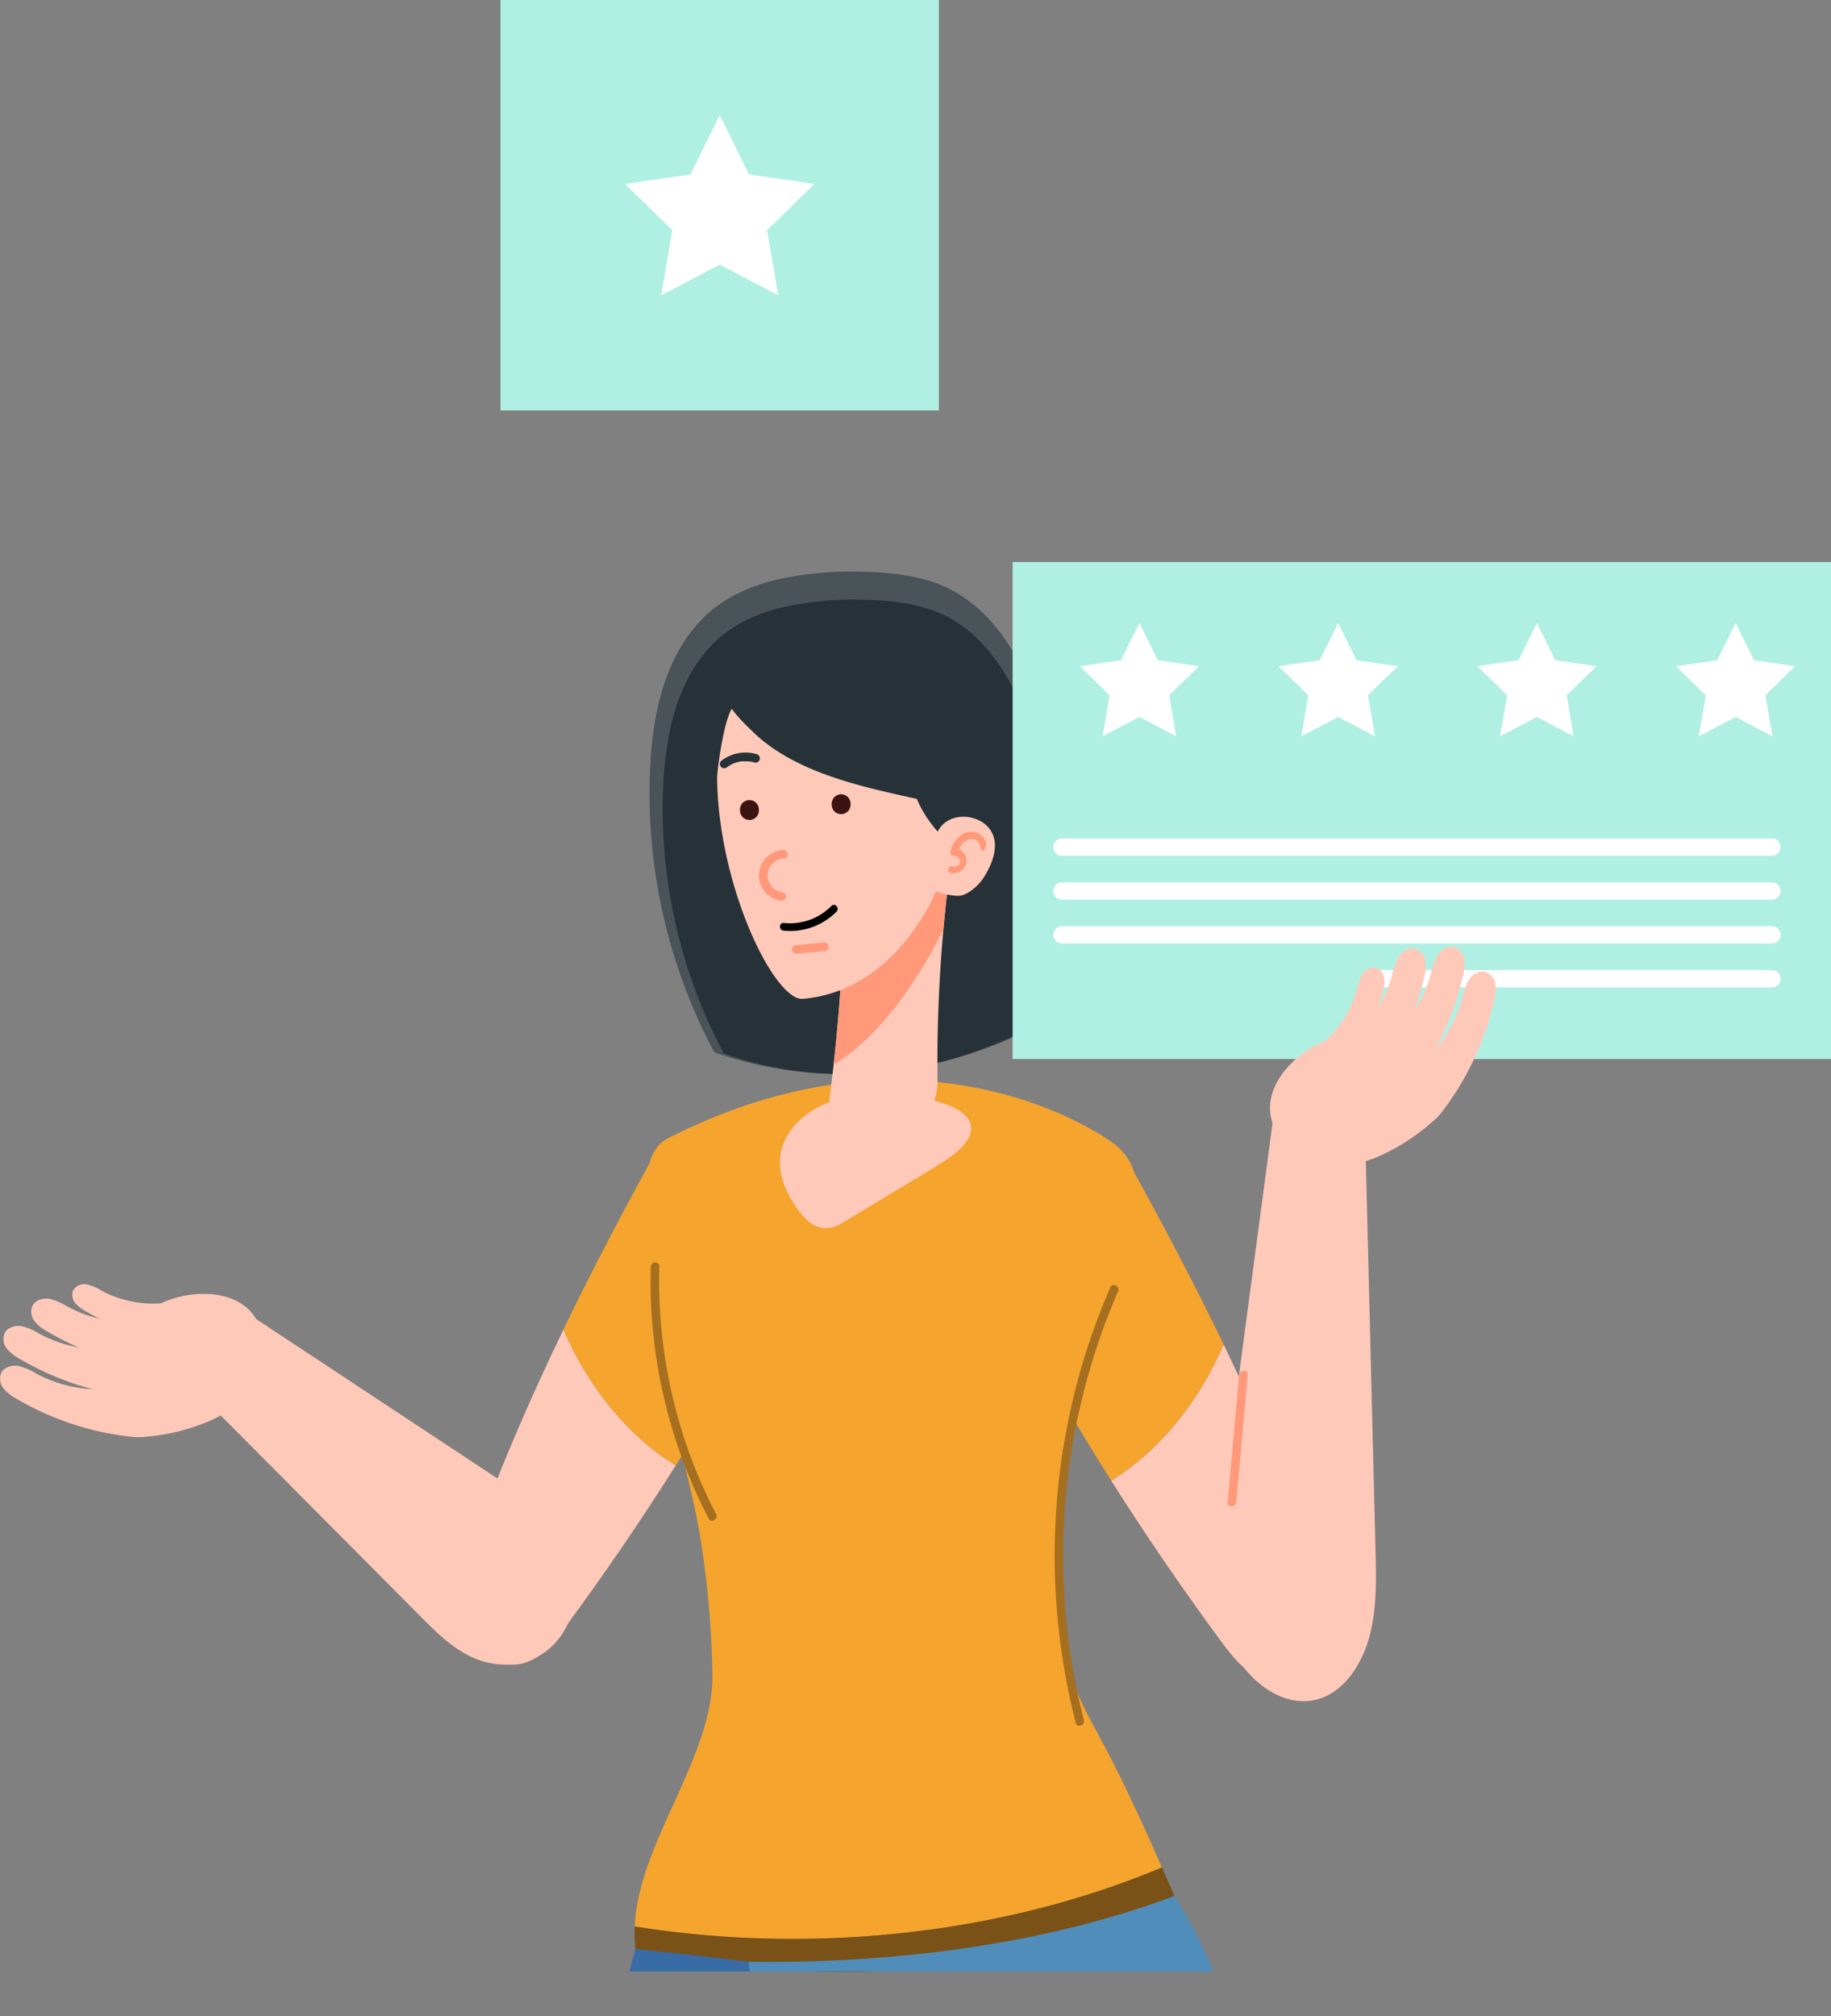 <svg xmlns="http://www.w3.org/2000/svg" xmlns:xlink="http://www.w3.org/1999/xlink" viewBox="0 0 498.96 549.15"><rect x="0" y="0" width="498.96" height="549.15" fill="#808080" stroke="none"/><defs><style>.cls-1,.cls-11{fill:none;}.cls-2{clip-path:url(#clip-path);}.cls-3{fill:#f5a42e;}.cls-4{fill:#7a5217;}.cls-5{fill:#ffc9b9;}.cls-6{fill:#495358;}.cls-7{fill:#263238;}.cls-8{fill:#ff9979;}.cls-9{fill:#3b1411;}.cls-10{fill:#b0f0e3;}.cls-11{stroke:#fff;stroke-linecap:round;stroke-miterlimit:10;stroke-width:4.7px;}.cls-12{fill:#fff;}.cls-13{fill:#a66f1f;}.cls-14{fill:#386ca6;}.cls-15{fill:#508dba;}</style><clipPath id="clip-path" transform="translate(-364.86 -59.34)"><rect class="cls-1" width="990.06" height="596.27"/></clipPath></defs><g id="Capa_2" data-name="Capa 2"><g id="Capa_1-2" data-name="Capa 1"><g class="cls-2"><path class="cls-3" d="M674.22,379.16c8.66,15.68,16.65,30.94,24.11,46.4-6.25,14.59-16.9,28.65-30.66,37Q654.16,441.23,642.11,419Z" transform="translate(-364.86 -59.34)"/><path class="cls-3" d="M681.52,568c-22.87-52.35-22.38-37.2-27-65.83-6.19-38.38,7.8-77.08,19.42-114.19a15.58,15.58,0,0,0-5.61-17.22c-10.4-7.54-57.62-34-121.53-1.36-4.29,2.18-5.81,7.77-5.61,12.69.64,16,.94,32.55,3.81,48.49,3.15,17.46,9,34.32,11.35,51.8A252.77,252.77,0,0,1,559,515.81c.08,22.36-20.25,45.57-21.16,68.21C584.8,591.53,636.75,586.68,681.52,568Z" transform="translate(-364.86 -59.34)"/><path class="cls-4" d="M537.79,584a35.25,35.25,0,0,0,.25,6.16c56.42,10.75,95.38,8.58,146.83-14.47-1.17-2.76-2.28-5.31-3.35-7.76C636.75,586.68,584.8,591.53,537.79,584Z" transform="translate(-364.86 -59.34)"/><path class="cls-5" d="M627.17,371.53c-2.07,2.32-5.18,4.21-8.24,6.06l-24,14.49a10,10,0,0,1-4.51,1.73c-3.13.21-5.44-1.71-6.86-3.43-4.09-5-6.72-10.6-6.05-16.18S582.45,363,590,359.86C602.4,354.6,639.05,358.2,627.17,371.53Z" transform="translate(-364.86 -59.34)"/><path class="cls-5" d="M369.32,440.26a11.12,11.12,0,0,1-3.49-2.77,4.16,4.16,0,0,1-.64-4.21c.8-1.62,2.89-2.22,4.67-1.93a16.9,16.9,0,0,1,4.95,2.13,36.29,36.29,0,0,0,17.8,4.25c3.17-.07,6.37-.56,9.52-.16,10.91,1.37,10.79,14.13-.89,13.13A78.31,78.31,0,0,1,369.32,440.26Z" transform="translate(-364.86 -59.34)"/><path class="cls-5" d="M370.24,429.43a11.12,11.12,0,0,1-3.49-2.77,4.14,4.14,0,0,1-.64-4.21c.8-1.62,2.89-2.22,4.67-1.93a17,17,0,0,1,4.94,2.13,36.32,36.32,0,0,0,17.8,4.25c3.18-.07,6.38-.56,9.53-.16,10.9,1.37,10.78,14.13-.89,13.13A78.31,78.31,0,0,1,370.24,429.43Z" transform="translate(-364.86 -59.34)"/><path class="cls-5" d="M377.82,422a11,11,0,0,1-3.5-2.77,4.16,4.16,0,0,1-.64-4.21c.81-1.62,2.89-2.22,4.67-1.93a16.79,16.79,0,0,1,4.95,2.13,36.29,36.29,0,0,0,17.8,4.25c3.18-.07,6.37-.56,9.53-.16,10.9,1.37,10.78,14.13-.89,13.13A78.26,78.26,0,0,1,377.82,422Z" transform="translate(-364.86 -59.34)"/><path class="cls-5" d="M388.17,416.43a9.26,9.26,0,0,1-2.85-2.26,3.41,3.41,0,0,1-.52-3.44,3.56,3.56,0,0,1,3.81-1.57,13.37,13.37,0,0,1,4,1.74,29.65,29.65,0,0,0,14.53,3.46c2.6-.06,5.2-.46,7.78-.13,8.9,1.12,8.81,11.54-.73,10.72A63.83,63.83,0,0,1,388.17,416.43Z" transform="translate(-364.86 -59.34)"/><path class="cls-5" d="M402.67,450.75A55.21,55.21,0,0,0,420,447.13c6.47-2.36,12.49-6.75,15.34-13s1.79-14.53-3.55-18.88c-3.18-2.59-7.44-3.55-11.54-3.53a27.84,27.84,0,0,0-26.66,35.19Z" transform="translate(-364.86 -59.34)"/><path class="cls-5" d="M414.23,434l65.37,65.72c4.14,4.17,8.38,8.4,13.78,10.91s12.24,3.05,18.08-.14c9.82-5.34,12.75-19.12,8.87-28.42s-12.49-15.17-20.76-20.63L428.2,414.32Z" transform="translate(-364.86 -59.34)"/><path class="cls-6" d="M576.05,217.33c-7.47,1.86-14.45,5.11-19.78,10.53-10.78,11-13.83,27.39-14.31,42.22a150,150,0,0,0,17.54,75.85c27.56,9.74,58.34,7.38,85.57-6,4.06-20,9.43-41.66,7.86-61.76-1.67-21.51-10.52-52-33.21-60.1-6.31-2.24-13.08-2.86-19.78-3A92.38,92.38,0,0,0,576.05,217.33Z" transform="translate(-364.86 -59.34)"/><path class="cls-7" d="M577.72,224.83c-7.05,1.76-13.63,4.82-18.67,9.95-10.18,10.36-13,25.86-13.51,39.85a141.51,141.51,0,0,0,16.56,71.6c26,9.19,55.07,7,80.78-5.66,3.83-18.88,8.9-39.33,7.42-58.3-1.58-20.31-9.93-49.1-31.36-56.73-6-2.12-12.34-2.71-18.67-2.83A86.81,86.81,0,0,0,577.72,224.83Z" transform="translate(-364.86 -59.34)"/><path class="cls-5" d="M623.53,297.82a407.6,407.6,0,0,0-3.19,56.06c0,3.78-1.31,7.41-3.58,9.43-6.26,5.57-13.88,7.68-20.75,5.63-3.5-1.05-5.64-6-5-11.26,1.56-12,2.6-23.45,3.31-35.95A58.36,58.36,0,0,1,623.53,297.82Z" transform="translate(-364.86 -59.34)"/><path class="cls-8" d="M594.35,321.73a58.36,58.36,0,0,1,29.18-23.91c-.62,4.88-1.14,9.79-1.58,14.7-7.54,15-18.25,29.92-29.92,36.74C593,340.22,593.81,331.28,594.35,321.73Z" transform="translate(-364.86 -59.34)"/><path class="cls-5" d="M560.27,271.55c.46,29.59,15.69,60.48,23.37,59.82,25.46-2.16,36.21-29.05,36.3-29.38-.09.33,4.08,1.45,6.33,1.31s5.19-2.76,6.41-4.58c2.36-3.54,4.76-9,2.23-13.08-3-4.86-11.68-5.5-14.53.2-11-12.67-6.36-21.78-8.61-32.39-14.46-6.55-31.22-6.86-46.66-1.88C562.53,252.4,560.23,268.81,560.27,271.55Z" transform="translate(-364.86 -59.34)"/><path class="cls-9" d="M591.73,277.23a1.94,1.94,0,0,1,.53-.83,2.82,2.82,0,0,1,1.81-.75l.68.1a2.6,2.6,0,0,1,1.14.65c.13.18.26.35.4.52a2.59,2.59,0,0,1,.35,1.3v.27a2,2,0,0,1-.22,1,2,2,0,0,1-.53.83,1.94,1.94,0,0,1-.83.53,2,2,0,0,1-1,.22l-.68-.09a2.54,2.54,0,0,1-1.13-.66c-.14-.17-.27-.35-.4-.52a2.46,2.46,0,0,1-.35-1.3v-.27A1.89,1.89,0,0,1,591.73,277.23Z" transform="translate(-364.86 -59.34)"/><path class="cls-9" d="M566.73,278.82a1.94,1.94,0,0,1,.53-.83,2,2,0,0,1,.83-.53,1.93,1.93,0,0,1,1-.22l.69.09a2.75,2.75,0,0,1,1.13.66c.13.18.27.35.4.52a2.59,2.59,0,0,1,.35,1.3v.27a2,2,0,0,1-.22,1,2.29,2.29,0,0,1-1.36,1.36,2,2,0,0,1-1,.22l-.68-.09a2.54,2.54,0,0,1-1.13-.66l-.4-.52a2.56,2.56,0,0,1-.35-1.3v-.27A2,2,0,0,1,566.73,278.82Z" transform="translate(-364.86 -59.34)"/><path class="cls-8" d="M624.35,295.3a1.65,1.65,0,0,0,2.13-1.08A1.58,1.58,0,0,0,626,293a1.48,1.48,0,0,0-1.13-.57,1,1,0,0,1-1-1.3c.77-2.74,3-5.55,6.13-5.23a4,4,0,0,1,3.27,2.24,2.88,2.88,0,0,1,.17,1.92c-.1.37-.57,1.34-1.1.86-.31-.29-.21-.71-.32-1.08a3.71,3.71,0,0,0-.5-1.11,2.15,2.15,0,0,0-2.07-.87,4.17,4.17,0,0,0-3.25,2.83,3.38,3.38,0,0,1,1.94,3.91,3.55,3.55,0,0,1-4.3,2.43C622.79,296.67,623.28,294.93,624.35,295.3Z" transform="translate(-364.86 -59.34)"/><path class="cls-7" d="M584.59,263.33a28.77,28.77,0,0,1,15.52,2.07c1.39.6.29,2.67-1.1,2.08a26.45,26.45,0,0,0-14.31-1.8,1.19,1.19,0,0,1-1.23-1.12A1.21,1.21,0,0,1,584.59,263.33Z" transform="translate(-364.86 -59.34)"/><path class="cls-7" d="M561.36,266.59a10.78,10.78,0,0,1,9.83-1.81,1.18,1.18,0,0,1-.68,2.25,8,8,0,0,0-1.07-.28l-.16,0-.16,0-.52-.05c-.37,0-.74,0-1.1,0l-.29,0h-.13l-.21,0-.28.05a8.42,8.42,0,0,0-1,.24l-.5.16-.07,0h0l-.27.11a8.17,8.17,0,0,0-.93.48,4.94,4.94,0,0,0-.49.3l-.15.1-.17.14a1.22,1.22,0,0,1-1.66-.06A1.17,1.17,0,0,1,561.36,266.59Z" transform="translate(-364.86 -59.34)"/><path class="cls-8" d="M578.32,290.84a1.17,1.17,0,0,1,.11,2.34,4.59,4.59,0,0,0-.3,9.15,1.17,1.17,0,1,1-.52,2.29,6.93,6.93,0,0,1,.71-13.78Z" transform="translate(-364.86 -59.34)"/><path class="cls-8" d="M581.81,316.74l7.73-.73a1.18,1.18,0,0,1,.1,2.35l-7.73.73a1.18,1.18,0,0,1-1.22-1.12A1.19,1.19,0,0,1,581.81,316.74Z" transform="translate(-364.86 -59.34)"/><path d="M591.41,306.08a15.78,15.78,0,0,1-12.95,4.63c-1.33-.15-1.42,1.94-.09,2.09a17.79,17.79,0,0,0,14.45-5.18C593.76,306.66,592.35,305.12,591.41,306.08Z" transform="translate(-364.86 -59.34)"/><path class="cls-7" d="M563.39,242.74c-4.77,5.15,2.83,12.21,6.73,16,12.72,12.26,33.43,15.59,50,19.38,5.41,1.23,7.88-2.07,8.31-7.33,1.66-20.56-17.82-34.19-36.39-35.52-8.69-.63-20.7,1-27.77,6.66A7.92,7.92,0,0,0,563.39,242.74Z" transform="translate(-364.86 -59.34)"/><rect class="cls-10" x="275.95" y="153.07" width="223.01" height="135.35"/><line class="cls-11" x1="289.38" y1="230.71" x2="482.86" y2="230.71"/><line class="cls-11" x1="289.38" y1="242.66" x2="482.86" y2="242.66"/><line class="cls-11" x1="289.38" y1="254.6" x2="482.86" y2="254.6"/><line class="cls-11" x1="375.98" y1="266.55" x2="482.86" y2="266.55"/><polygon class="cls-12" points="472.97 169.66 477.98 179.82 489.19 181.45 481.08 189.36 483 200.52 472.97 195.25 462.94 200.52 464.86 189.36 456.75 181.45 467.96 179.82 472.97 169.66"/><polygon class="cls-12" points="418.81 169.66 423.82 179.82 435.03 181.45 426.92 189.36 428.83 200.52 418.81 195.25 408.78 200.52 410.7 189.36 402.59 181.45 413.8 179.82 418.81 169.66"/><polygon class="cls-12" points="364.65 169.66 369.66 179.82 380.87 181.45 372.76 189.36 374.68 200.52 364.65 195.25 354.62 200.52 356.54 189.36 348.43 181.45 359.64 179.82 364.65 169.66"/><polygon class="cls-12" points="310.49 169.66 315.5 179.82 326.71 181.45 318.6 189.36 320.51 200.52 310.49 195.25 300.46 200.52 302.38 189.36 294.27 181.45 305.48 179.82 310.49 169.66"/><path class="cls-5" d="M698.33,425.56c8.65,17.95,16.58,36.16,23.82,55.65,2.68,7.18,5.28,14.84,3.84,22.37s-8.52,14.53-16,13.05c-5.23-1-8.92-5.61-12.09-9.9Q682,485.22,667.67,462.6C681.43,454.21,692.08,440.15,698.33,425.56Z" transform="translate(-364.86 -59.34)"/><path class="cls-3" d="M542.48,375.07c-8.65,15.67-16.65,30.94-24.1,46.4,6.25,14.59,16.89,28.65,30.65,37q13.51-21.37,25.57-43.63Z" transform="translate(-364.86 -59.34)"/><path class="cls-5" d="M518.38,421.47c-8.66,17.94-16.58,36.16-23.83,55.64-2.67,7.19-5.28,14.85-3.84,22.38s8.52,14.53,16,13c5.24-1,8.93-5.6,12.1-9.89q15.89-21.51,30.18-44.13C535.27,450.12,524.63,436.06,518.38,421.47Z" transform="translate(-364.86 -59.34)"/><path class="cls-5" d="M772,331.88a11.17,11.17,0,0,0,.38-4.44,4.15,4.15,0,0,0-2.63-3.35c-1.73-.53-3.6.58-4.6,2.08a16.41,16.41,0,0,0-1.84,5.06,36.44,36.44,0,0,1-9.11,15.87c-2.23,2.26-4.78,4.25-6.65,6.82-6.47,8.88,2.9,17.54,10.17,8.36A78.24,78.24,0,0,0,772,331.88Z" transform="translate(-364.86 -59.34)"/><path class="cls-5" d="M763.5,325.12a11.14,11.14,0,0,0,.38-4.44,4.15,4.15,0,0,0-2.64-3.35c-1.72-.52-3.59.58-4.6,2.08a16.75,16.75,0,0,0-1.83,5.06,36.3,36.3,0,0,1-9.12,15.87c-2.23,2.27-4.77,4.26-6.64,6.83-6.48,8.88,2.9,17.54,10.17,8.36A78.43,78.43,0,0,0,763.5,325.12Z" transform="translate(-364.86 -59.34)"/><path class="cls-5" d="M752.92,325.57a11.14,11.14,0,0,0,.39-4.44,4.17,4.17,0,0,0-2.64-3.35c-1.72-.52-3.59.58-4.6,2.08a17,17,0,0,0-1.84,5.06,36.24,36.24,0,0,1-9.11,15.87c-2.23,2.27-4.77,4.26-6.65,6.83-6.47,8.88,2.9,17.54,10.18,8.35A78.16,78.16,0,0,0,752.92,325.57Z" transform="translate(-364.86 -59.34)"/><path class="cls-5" d="M741.74,329.27a9.14,9.14,0,0,0,.31-3.63,3.41,3.41,0,0,0-2.15-2.74,3.59,3.59,0,0,0-3.76,1.7,13.77,13.77,0,0,0-1.5,4.14,29.7,29.7,0,0,1-7.44,12.95c-1.82,1.85-3.9,3.48-5.42,5.57-5.29,7.25,2.36,14.33,8.3,6.83A64,64,0,0,0,741.74,329.27Z" transform="translate(-364.86 -59.34)"/><path class="cls-5" d="M756.79,363.36a55.65,55.65,0,0,1-14.5,10.11c-6.16,3.09-13.48,4.47-20,2.25s-11.8-8.66-11.31-15.53c.3-4.09,2.51-7.85,5.35-10.82a27.82,27.82,0,0,1,43.89,4.71Z" transform="translate(-364.86 -59.34)"/><path class="cls-5" d="M736.7,361.32q1.51,60.23,3,120.43c.19,7.64.37,15.42-1.51,22.77s-6.17,14.3-12.49,17c-10.62,4.52-22.66-5-26.77-16.95s-2.48-25.33-.79-38q7.29-54.8,14.59-109.59Z" transform="translate(-364.86 -59.34)"/><path class="cls-8" d="M702.52,433.85c.13-1.48,2.48-1.6,2.34-.1l-3.11,34.67c-.14,1.49-2.48,1.61-2.35.11Z" transform="translate(-364.86 -59.34)"/><path class="cls-13" d="M658.63,435a182.58,182.58,0,0,1,8.82-25.06c.61-1.39,2.68-.29,2.08,1.09a181.55,181.55,0,0,0-13.95,91,177.61,177.61,0,0,0,4.65,25.79c.38,1.46-1.86,2.19-2.23.73A184,184,0,0,1,658.63,435Z" transform="translate(-364.86 -59.34)"/><path class="cls-13" d="M542.2,404.38c0-1.5,2.39-1.62,2.34-.1a137.85,137.85,0,0,0,9,53.05A135.63,135.63,0,0,0,560,471.68c.69,1.33-1.28,2.61-2,1.27a140,140,0,0,1-15.36-52.8A136,136,0,0,1,542.2,404.38Z" transform="translate(-364.86 -59.34)"/><path class="cls-13" d="M678.2,604.41q3.13-1.06,6.24-2.23c1.41-.53.69-2.76-.72-2.23q-6.91,2.58-14,4.69C672.55,604.55,675.38,604.47,678.2,604.41Z" transform="translate(-364.86 -59.34)"/><path class="cls-13" d="M548.71,607.46l3,.83c2.15.06,4.31.11,6.46.14l4.07,0c-4.36-1-8.7-2.07-13-3.3C547.78,604.75,547.27,607,548.71,607.46Z" transform="translate(-364.86 -59.34)"/><path class="cls-14" d="M558.16,608.43c24,.37,47.88-.81,71.8-2a53.3,53.3,0,0,0-.53-8.41c-38.17.5-50.43-4.07-91.39-7.82q-2.41,8.39-4.34,17.25C541.84,608,550,608.3,558.16,608.43Z" transform="translate(-364.86 -59.34)"/><path class="cls-15" d="M656.24,605.15c14-.6,28.1-1,42.16-.93a120.81,120.81,0,0,0-13.53-28.51c-36.38,13.61-77.86,18.43-116,17.93a52.64,52.64,0,0,0,3.86,14.83C600.57,608.24,628.4,606.34,656.24,605.15Z" transform="translate(-364.86 -59.34)"/><path class="cls-14" d="M643.41,601.07a71.44,71.44,0,0,0,6.2,4.37l4.3-.19a70.51,70.51,0,0,1-9.23-6.15C643.49,598.16,642.23,600.14,643.41,601.07Z" transform="translate(-364.86 -59.34)"/><rect class="cls-10" x="136.4" width="119.45" height="111.78"/><polygon class="cls-12" points="196.13 31.35 204.1 47.51 221.93 50.1 209.03 62.67 212.07 80.43 196.13 72.05 180.18 80.43 183.22 62.67 170.32 50.1 188.15 47.51 196.13 31.35"/></g></g></g></svg>